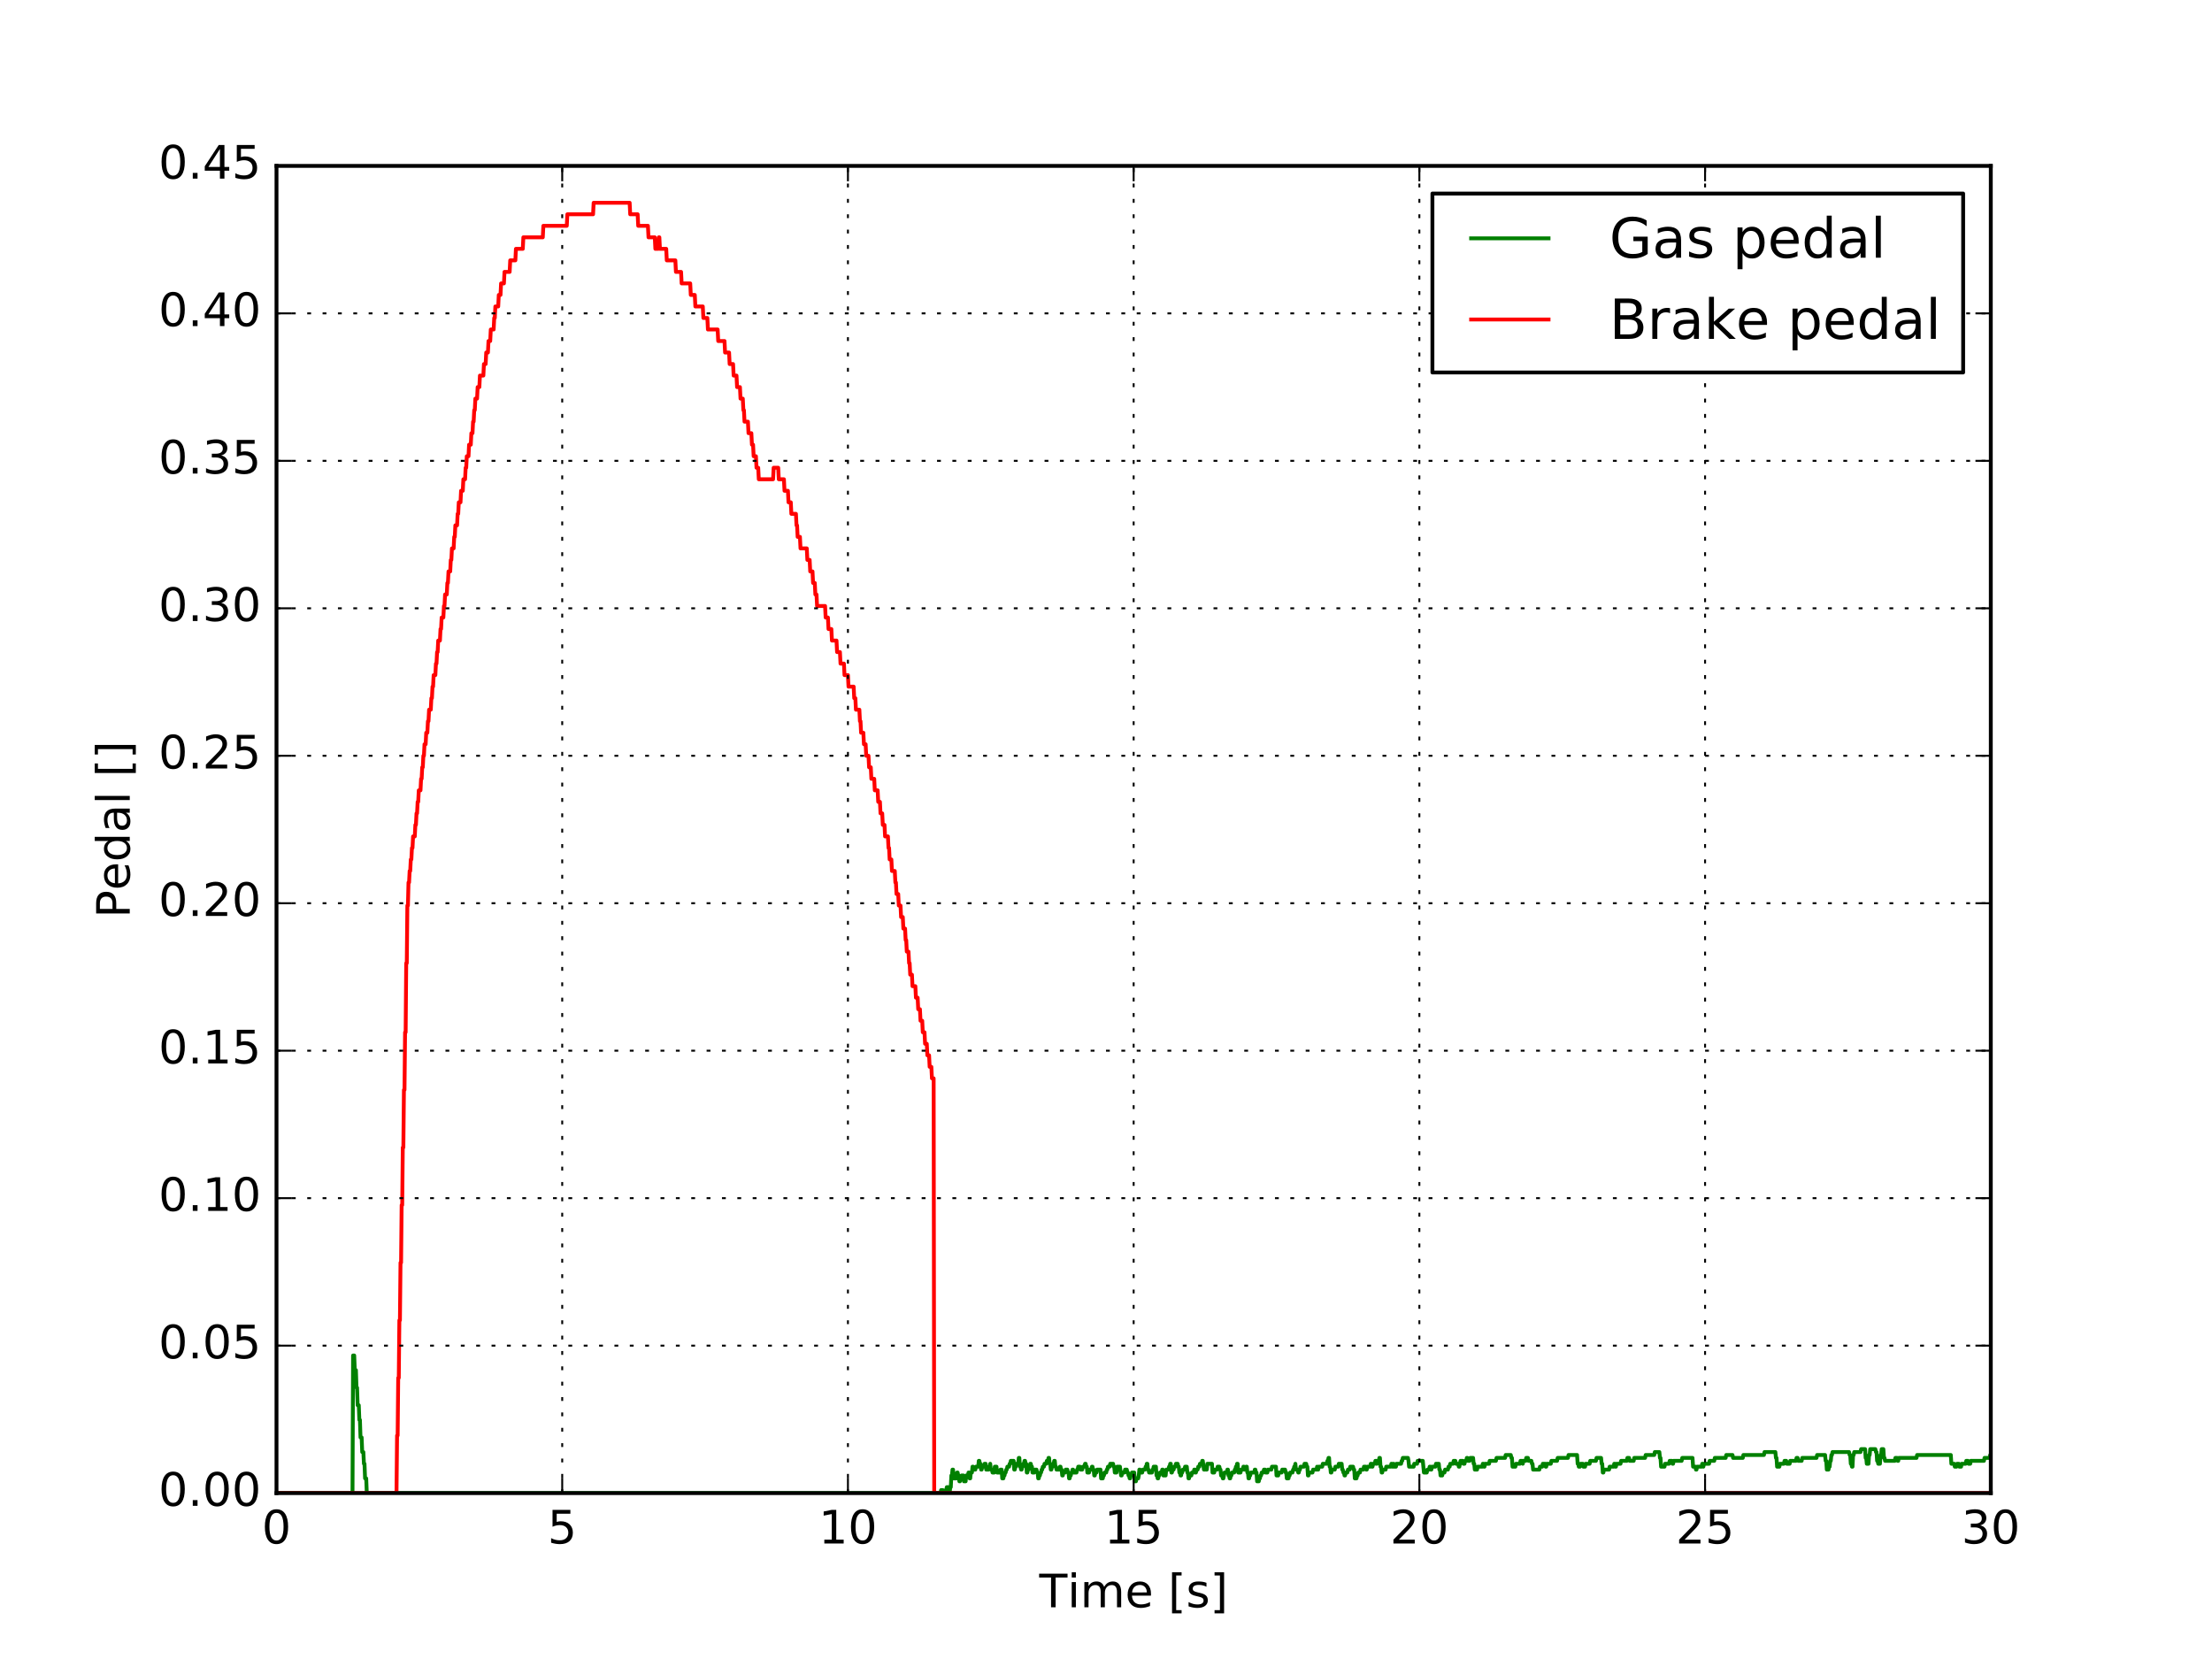 <?xml version="1.0" encoding="utf-8" standalone="no"?>
<!DOCTYPE svg PUBLIC "-//W3C//DTD SVG 1.1//EN"
  "http://www.w3.org/Graphics/SVG/1.1/DTD/svg11.dtd">
<!-- Created with matplotlib (http://matplotlib.org/) -->
<svg height="432pt" version="1.1" viewBox="0 0 576 432" width="576pt" xmlns="http://www.w3.org/2000/svg" xmlns:xlink="http://www.w3.org/1999/xlink">
 <defs>
  <style type="text/css">
*{stroke-linecap:butt;stroke-linejoin:round;stroke-miterlimit:100000;}
  </style>
 </defs>
 <g id="figure_1">
  <g id="patch_1">
   <path d="M 0 432 
L 576 432 
L 576 0 
L 0 0 
z
" style="fill:#ffffff;"/>
  </g>
  <g id="axes_1">
   <g id="patch_2">
    <path d="M 72 388.8 
L 518.4 388.8 
L 518.4 43.2 
L 72 43.2 
z
" style="fill:#ffffff;"/>
   </g>
   <g id="line2d_1">
    <path clip-path="url(#pe41f91f261)" d="M 72.149 388.8 
L 91.79 388.8 
L 91.939 352.968 
L 92.237 352.968 
L 92.386 356.778 
L 92.683 356.778 
L 92.832 361.349 
L 92.981 361.349 
L 93.13 365.921 
L 93.427 365.921 
L 93.576 369.731 
L 93.725 369.731 
L 93.874 374.303 
L 94.171 374.303 
L 94.32 378.112 
L 94.618 378.112 
L 94.766 381.16 
L 94.915 381.16 
L 95.064 384.97 
L 95.362 384.97 
L 95.51 388.8 
L 244.906 388.8 
L 245.054 388.018 
L 245.501 388.018 
L 245.65 388.8 
L 246.096 388.8 
L 246.245 388.018 
L 246.394 388.018 
L 246.542 387.256 
L 246.989 387.256 
L 247.138 388.8 
L 247.286 388.8 
L 247.435 387.256 
L 247.584 387.256 
L 247.733 384.208 
L 247.882 384.208 
L 248.03 382.684 
L 248.179 382.684 
L 248.328 384.97 
L 249.072 384.97 
L 249.221 383.446 
L 249.37 383.446 
L 249.518 384.208 
L 249.667 384.208 
L 249.816 385.732 
L 249.965 385.732 
L 250.114 384.97 
L 250.262 384.97 
L 250.411 384.208 
L 250.858 384.208 
L 251.006 385.732 
L 251.453 385.732 
L 251.602 384.208 
L 252.048 384.208 
L 252.197 383.446 
L 252.346 383.446 
L 252.494 384.97 
L 252.643 384.97 
L 252.792 383.446 
L 253.09 383.446 
L 253.238 381.922 
L 253.387 381.922 
L 253.536 382.684 
L 253.982 382.684 
L 254.131 381.922 
L 254.726 381.922 
L 254.875 380.398 
L 255.024 380.398 
L 255.173 381.16 
L 255.322 381.16 
L 255.47 382.684 
L 255.619 382.684 
L 255.768 381.922 
L 256.214 381.922 
L 256.363 381.16 
L 256.661 381.16 
L 256.81 382.684 
L 257.405 382.684 
L 257.554 381.922 
L 257.702 381.922 
L 257.851 381.16 
L 258 382.684 
L 258.298 382.684 
L 258.446 383.446 
L 258.893 383.446 
L 259.042 381.922 
L 259.488 381.922 
L 259.637 383.446 
L 260.381 383.446 
L 260.53 382.684 
L 260.827 382.684 
L 260.976 384.97 
L 261.274 384.97 
L 261.422 384.208 
L 261.571 384.208 
L 261.72 383.446 
L 261.869 383.446 
L 262.018 382.684 
L 262.166 382.684 
L 262.315 381.922 
L 262.762 381.922 
L 262.91 381.16 
L 263.059 381.16 
L 263.208 380.398 
L 263.952 380.398 
L 264.101 382.684 
L 264.25 382.684 
L 264.398 381.922 
L 264.547 381.922 
L 264.696 381.16 
L 265.142 381.16 
L 265.291 379.636 
L 265.44 379.636 
L 265.589 381.922 
L 265.738 381.922 
L 265.886 382.684 
L 266.035 382.684 
L 266.184 381.922 
L 266.333 381.922 
L 266.482 381.16 
L 266.63 381.16 
L 266.779 380.398 
L 266.928 380.398 
L 267.077 381.16 
L 267.226 381.16 
L 267.374 383.446 
L 267.523 383.446 
L 267.672 382.684 
L 267.821 382.684 
L 267.97 381.922 
L 268.118 381.922 
L 268.267 381.16 
L 268.416 381.16 
L 268.565 381.922 
L 268.714 381.922 
L 268.862 383.446 
L 269.309 383.446 
L 269.458 382.684 
L 269.904 382.684 
L 270.053 383.446 
L 270.202 383.446 
L 270.35 384.97 
L 270.499 384.97 
L 270.648 384.208 
L 270.797 384.208 
L 270.946 383.446 
L 271.094 383.446 
L 271.243 382.684 
L 271.392 382.684 
L 271.541 381.922 
L 271.838 381.922 
L 271.987 381.16 
L 272.434 381.16 
L 272.582 380.398 
L 272.88 380.398 
L 273.029 379.636 
L 273.178 379.636 
L 273.326 381.16 
L 273.475 381.16 
L 273.624 382.684 
L 273.773 382.684 
L 273.922 381.922 
L 274.07 381.922 
L 274.219 381.16 
L 274.368 381.16 
L 274.517 380.398 
L 274.666 380.398 
L 274.814 381.922 
L 274.963 381.922 
L 275.112 382.684 
L 275.856 382.684 
L 276.005 381.922 
L 276.154 381.922 
L 276.302 382.684 
L 276.451 382.684 
L 276.6 384.208 
L 276.749 384.208 
L 276.898 383.446 
L 277.344 383.446 
L 277.493 382.684 
L 277.939 382.684 
L 278.088 383.446 
L 278.237 383.446 
L 278.386 384.97 
L 278.534 384.97 
L 278.683 384.208 
L 278.832 384.208 
L 278.981 383.446 
L 279.13 383.446 
L 279.278 382.684 
L 279.427 382.684 
L 279.576 383.446 
L 280.32 383.446 
L 280.469 382.684 
L 280.618 382.684 
L 280.766 381.922 
L 281.213 381.922 
L 281.362 382.684 
L 281.808 382.684 
L 281.957 381.922 
L 282.403 381.922 
L 282.552 381.16 
L 282.701 381.16 
L 282.85 381.922 
L 282.998 381.922 
L 283.147 383.446 
L 283.594 383.446 
L 283.742 382.684 
L 284.189 382.684 
L 284.338 381.922 
L 284.486 381.922 
L 284.635 382.684 
L 284.784 382.684 
L 284.933 384.208 
L 285.082 384.208 
L 285.23 383.446 
L 285.528 383.446 
L 285.677 382.684 
L 286.57 382.684 
L 286.718 384.97 
L 287.165 384.97 
L 287.314 384.208 
L 287.462 384.208 
L 287.611 383.446 
L 288.058 383.446 
L 288.206 382.684 
L 288.355 382.684 
L 288.504 381.922 
L 288.95 381.922 
L 289.099 381.16 
L 289.843 381.16 
L 289.992 381.922 
L 290.141 381.922 
L 290.29 383.446 
L 290.736 383.446 
L 290.885 381.922 
L 291.629 381.922 
L 291.926 384.208 
L 292.075 384.208 
L 292.224 383.446 
L 292.819 383.446 
L 292.968 382.684 
L 293.414 382.684 
L 293.563 383.446 
L 293.712 383.446 
L 293.861 384.208 
L 294.01 384.208 
L 294.158 384.97 
L 294.307 384.97 
L 294.456 384.208 
L 294.605 384.208 
L 294.754 383.446 
L 295.349 383.446 
L 295.498 385.732 
L 295.795 385.732 
L 295.944 384.97 
L 296.39 384.97 
L 296.539 384.208 
L 296.688 382.684 
L 296.837 382.684 
L 296.986 383.446 
L 297.432 383.446 
L 297.581 382.684 
L 298.176 382.684 
L 298.325 381.922 
L 298.474 381.922 
L 298.622 381.16 
L 298.771 381.16 
L 298.92 382.684 
L 299.069 382.684 
L 299.218 383.446 
L 299.962 383.446 
L 300.11 382.684 
L 300.259 382.684 
L 300.408 381.922 
L 301.003 381.922 
L 301.152 384.208 
L 301.301 384.208 
L 301.45 384.97 
L 301.598 384.97 
L 301.747 384.208 
L 301.896 384.208 
L 302.045 383.446 
L 302.491 383.446 
L 302.64 382.684 
L 302.789 382.684 
L 302.938 384.208 
L 303.533 384.208 
L 303.682 382.684 
L 304.277 382.684 
L 304.426 381.922 
L 304.574 381.922 
L 304.723 381.16 
L 304.872 381.16 
L 305.021 383.446 
L 305.17 383.446 
L 305.318 382.684 
L 305.616 382.684 
L 305.765 381.922 
L 306.062 381.922 
L 306.211 381.16 
L 306.658 381.16 
L 306.806 381.922 
L 306.955 381.922 
L 307.104 383.446 
L 307.253 383.446 
L 307.402 384.208 
L 307.55 384.208 
L 307.699 383.446 
L 307.848 383.446 
L 307.997 382.684 
L 308.443 382.684 
L 308.592 381.922 
L 309.038 381.922 
L 309.187 383.446 
L 309.336 383.446 
L 309.485 384.97 
L 309.634 384.97 
L 309.782 384.208 
L 310.229 384.208 
L 310.378 383.446 
L 310.824 383.446 
L 310.973 382.684 
L 311.122 382.684 
L 311.27 383.446 
L 311.419 383.446 
L 311.568 382.684 
L 311.866 382.684 
L 312.014 381.922 
L 312.312 381.922 
L 312.461 381.16 
L 312.907 381.16 
L 313.056 380.398 
L 313.205 380.398 
L 313.502 382.684 
L 313.8 382.684 
L 313.949 381.922 
L 314.098 382.684 
L 314.246 382.684 
L 314.395 381.16 
L 315.586 381.16 
L 315.734 383.446 
L 316.181 383.446 
L 316.33 382.684 
L 316.925 382.684 
L 317.074 381.922 
L 317.52 381.922 
L 317.669 382.684 
L 317.818 382.684 
L 317.966 384.208 
L 318.264 384.208 
L 318.413 384.97 
L 318.562 384.97 
L 318.859 383.446 
L 319.454 383.446 
L 319.603 382.684 
L 319.752 382.684 
L 319.901 384.208 
L 320.05 384.208 
L 320.198 384.97 
L 320.347 384.97 
L 320.496 384.208 
L 320.645 384.208 
L 320.794 383.446 
L 321.389 383.446 
L 321.538 382.684 
L 321.686 382.684 
L 321.835 381.922 
L 321.984 381.922 
L 322.133 381.16 
L 322.282 381.16 
L 322.43 383.446 
L 323.026 383.446 
L 323.174 382.684 
L 323.621 382.684 
L 323.77 381.922 
L 323.918 381.922 
L 324.067 382.684 
L 324.365 382.684 
L 324.514 381.922 
L 324.662 381.922 
L 324.811 383.446 
L 324.96 383.446 
L 325.109 384.97 
L 325.258 384.97 
L 325.406 384.208 
L 325.555 384.208 
L 325.704 383.446 
L 326.597 383.446 
L 326.746 382.684 
L 326.894 382.684 
L 327.043 383.446 
L 327.192 383.446 
L 327.341 385.732 
L 327.787 385.732 
L 327.936 384.97 
L 328.085 384.97 
L 328.234 384.208 
L 328.382 384.208 
L 328.531 383.446 
L 328.978 383.446 
L 329.126 382.684 
L 329.424 382.684 
L 329.573 383.446 
L 330.019 383.446 
L 330.168 382.684 
L 331.061 382.684 
L 331.21 381.922 
L 332.251 381.922 
L 332.4 384.208 
L 332.846 384.208 
L 332.995 383.446 
L 333.739 383.446 
L 333.888 382.684 
L 334.632 382.684 
L 334.781 383.446 
L 334.93 383.446 
L 335.078 384.97 
L 335.525 384.97 
L 335.674 384.208 
L 335.822 384.208 
L 335.971 383.446 
L 336.566 383.446 
L 336.715 382.684 
L 336.864 382.684 
L 337.013 381.922 
L 337.162 381.922 
L 337.31 381.16 
L 337.459 382.684 
L 337.906 382.684 
L 338.054 383.446 
L 338.203 383.446 
L 338.352 382.684 
L 338.501 382.684 
L 338.65 381.922 
L 339.542 381.922 
L 339.691 381.16 
L 340.138 381.16 
L 340.286 381.922 
L 340.435 381.922 
L 340.584 384.208 
L 340.733 384.208 
L 340.882 383.446 
L 341.774 383.446 
L 341.923 382.684 
L 342.816 382.684 
L 342.965 381.922 
L 343.114 382.684 
L 343.262 382.684 
L 343.411 381.922 
L 344.304 381.922 
L 344.453 381.16 
L 345.494 381.16 
L 345.643 380.398 
L 345.792 380.398 
L 345.941 379.636 
L 346.09 379.636 
L 346.238 381.922 
L 346.387 381.922 
L 346.536 383.446 
L 346.685 383.446 
L 346.834 382.684 
L 347.578 382.684 
L 347.726 381.922 
L 348.47 381.922 
L 348.619 381.16 
L 349.363 381.16 
L 349.512 382.684 
L 349.661 382.684 
L 349.81 383.446 
L 349.958 383.446 
L 350.107 384.208 
L 350.256 384.208 
L 350.405 383.446 
L 350.851 383.446 
L 351 382.684 
L 351.446 382.684 
L 351.595 381.922 
L 352.339 381.922 
L 352.488 382.684 
L 352.637 382.684 
L 352.786 384.97 
L 353.232 384.97 
L 353.381 384.208 
L 353.53 384.208 
L 353.678 383.446 
L 354.125 383.446 
L 354.274 382.684 
L 355.018 382.684 
L 355.166 381.922 
L 355.613 381.922 
L 355.762 382.684 
L 355.91 382.684 
L 356.059 381.922 
L 356.803 381.922 
L 356.952 381.16 
L 357.101 381.16 
L 357.25 381.922 
L 357.398 381.922 
L 357.547 381.16 
L 357.994 381.16 
L 358.142 380.398 
L 358.291 380.398 
L 358.44 381.16 
L 358.589 381.16 
L 358.738 380.398 
L 359.035 380.398 
L 359.184 379.636 
L 359.333 379.636 
L 359.482 381.922 
L 359.63 381.922 
L 359.779 383.446 
L 359.928 383.446 
L 360.077 382.684 
L 360.821 382.684 
L 360.97 381.922 
L 362.16 381.922 
L 362.309 381.16 
L 362.458 381.16 
L 362.606 381.922 
L 362.755 381.922 
L 362.904 381.16 
L 363.053 381.922 
L 363.499 381.922 
L 363.648 381.16 
L 364.838 381.16 
L 364.987 380.398 
L 365.136 380.398 
L 365.285 379.636 
L 366.624 379.636 
L 366.773 380.398 
L 366.922 381.922 
L 368.112 381.922 
L 368.261 381.16 
L 369.005 381.16 
L 369.154 380.398 
L 370.493 380.398 
L 370.79 383.446 
L 371.534 383.446 
L 371.683 382.684 
L 372.13 382.684 
L 372.278 381.922 
L 372.427 381.922 
L 372.576 382.684 
L 372.725 382.684 
L 372.874 381.922 
L 373.766 381.922 
L 373.915 381.16 
L 374.659 381.16 
L 374.808 382.684 
L 374.957 382.684 
L 375.106 384.208 
L 375.552 384.208 
L 375.701 383.446 
L 376.147 383.446 
L 376.296 382.684 
L 377.04 382.684 
L 377.189 381.922 
L 377.486 381.922 
L 377.635 381.16 
L 378.379 381.16 
L 378.528 380.398 
L 378.974 380.398 
L 379.123 381.16 
L 379.718 381.16 
L 379.867 381.922 
L 380.016 381.922 
L 380.314 380.398 
L 380.909 380.398 
L 381.058 381.16 
L 381.355 381.16 
L 381.504 380.398 
L 381.802 380.398 
L 381.95 379.636 
L 382.099 379.636 
L 382.248 380.398 
L 382.694 380.398 
L 382.843 379.636 
L 383.587 379.636 
L 383.736 381.16 
L 383.885 381.16 
L 384.034 382.684 
L 384.629 382.684 
L 384.778 381.922 
L 385.968 381.922 
L 386.117 381.16 
L 386.266 381.16 
L 386.414 381.922 
L 386.563 381.922 
L 386.712 381.16 
L 387.754 381.16 
L 387.902 380.398 
L 389.539 380.398 
L 389.688 379.636 
L 391.92 379.636 
L 392.069 378.874 
L 393.408 378.874 
L 393.557 379.636 
L 393.706 379.636 
L 393.854 381.922 
L 394.598 381.922 
L 394.747 381.16 
L 395.789 381.16 
L 395.938 380.398 
L 396.384 380.398 
L 396.533 381.16 
L 396.682 380.398 
L 397.277 380.398 
L 397.426 379.636 
L 397.872 379.636 
L 398.021 380.398 
L 398.765 380.398 
L 398.914 381.16 
L 399.062 381.16 
L 399.211 382.684 
L 400.848 382.684 
L 400.997 381.922 
L 401.592 381.922 
L 401.741 381.16 
L 402.336 381.16 
L 402.485 381.922 
L 402.634 381.922 
L 402.782 381.16 
L 403.824 381.16 
L 403.973 380.398 
L 405.461 380.398 
L 405.61 379.636 
L 408.288 379.636 
L 408.437 378.874 
L 410.669 378.874 
L 410.818 381.16 
L 410.966 381.16 
L 411.115 381.922 
L 411.413 381.922 
L 411.562 381.16 
L 412.157 381.16 
L 412.306 381.922 
L 412.752 381.922 
L 412.901 381.16 
L 413.942 381.16 
L 414.091 380.398 
L 415.579 380.398 
L 415.728 379.636 
L 416.918 379.636 
L 417.067 381.16 
L 417.216 381.16 
L 417.365 383.446 
L 417.514 383.446 
L 417.662 382.684 
L 419.002 382.684 
L 419.15 381.922 
L 420.192 381.922 
L 420.341 381.16 
L 420.49 381.16 
L 420.638 381.922 
L 420.787 381.922 
L 420.936 381.16 
L 421.978 381.16 
L 422.126 380.398 
L 423.614 380.398 
L 423.763 379.636 
L 424.21 379.636 
L 424.358 380.398 
L 425.4 380.398 
L 425.549 379.636 
L 428.376 379.636 
L 428.525 378.874 
L 430.757 378.874 
L 430.906 378.112 
L 432.096 378.112 
L 432.245 379.636 
L 432.394 379.636 
L 432.542 381.922 
L 433.435 381.922 
L 433.584 381.16 
L 434.626 381.16 
L 434.774 380.398 
L 435.37 380.398 
L 435.518 381.16 
L 435.667 381.16 
L 435.816 380.398 
L 437.899 380.398 
L 438.048 379.636 
L 440.726 379.636 
L 440.875 381.922 
L 441.47 381.922 
L 441.619 382.684 
L 441.768 382.684 
L 441.917 381.922 
L 443.107 381.922 
L 443.256 381.16 
L 443.405 381.16 
L 443.554 381.922 
L 443.702 381.16 
L 445.042 381.16 
L 445.19 380.398 
L 446.381 380.398 
L 446.53 379.636 
L 449.357 379.636 
L 449.506 378.874 
L 451.142 378.874 
L 451.291 379.636 
L 453.821 379.636 
L 453.97 378.874 
L 459.326 378.874 
L 459.475 378.112 
L 462.302 378.112 
L 462.451 379.636 
L 462.6 379.636 
L 462.749 381.922 
L 463.344 381.922 
L 463.493 381.16 
L 464.534 381.16 
L 464.683 380.398 
L 465.13 380.398 
L 465.278 381.16 
L 466.022 381.16 
L 466.171 380.398 
L 467.659 380.398 
L 467.808 379.636 
L 468.106 379.636 
L 468.254 380.398 
L 469.147 380.398 
L 469.296 379.636 
L 473.016 379.636 
L 473.165 378.874 
L 475.248 378.874 
L 475.397 380.398 
L 475.546 380.398 
L 475.694 382.684 
L 476.141 382.684 
L 476.29 381.922 
L 476.438 381.922 
L 476.587 380.398 
L 476.736 380.398 
L 476.885 378.874 
L 477.034 378.874 
L 477.182 378.112 
L 481.498 378.112 
L 481.646 378.874 
L 481.795 378.874 
L 481.944 381.16 
L 482.093 381.16 
L 482.242 381.922 
L 482.39 381.922 
L 482.539 378.874 
L 482.688 378.874 
L 482.837 378.112 
L 484.474 378.112 
L 484.622 377.35 
L 485.664 377.35 
L 485.813 379.636 
L 485.962 379.636 
L 486.11 381.16 
L 486.557 381.16 
L 486.706 378.874 
L 486.854 378.874 
L 487.003 377.35 
L 488.342 377.35 
L 488.491 378.112 
L 488.64 378.112 
L 488.789 380.398 
L 488.938 380.398 
L 489.086 381.16 
L 489.533 381.16 
L 489.682 378.874 
L 489.83 378.874 
L 489.979 377.35 
L 490.426 377.35 
L 490.574 379.636 
L 490.723 379.636 
L 490.872 380.398 
L 493.402 380.398 
L 493.55 379.636 
L 493.997 379.636 
L 494.146 380.398 
L 494.294 380.398 
L 494.443 379.636 
L 499.056 379.636 
L 499.205 378.874 
L 507.984 378.874 
L 508.133 381.16 
L 508.877 381.16 
L 509.026 381.922 
L 509.472 381.922 
L 509.621 381.16 
L 510.067 381.16 
L 510.216 381.922 
L 510.662 381.922 
L 510.811 381.16 
L 511.853 381.16 
L 512.002 380.398 
L 512.448 380.398 
L 512.597 381.16 
L 513.043 381.16 
L 513.192 380.398 
L 516.614 380.398 
L 516.763 379.636 
L 518.102 379.636 
L 518.251 378.874 
L 518.4 378.874 
L 518.4 378.874 
" style="fill:none;stroke:#008000;stroke-linecap:square;"/>
   </g>
   <g id="line2d_2">
    <path clip-path="url(#pe41f91f261)" d="M 72.149 388.8 
L 103.248 388.8 
L 103.397 373.8 
L 103.546 373.8 
L 103.694 358.8 
L 103.843 358.8 
L 103.992 343.8 
L 104.141 343.8 
L 104.29 328.8 
L 104.438 328.8 
L 104.587 313.8 
L 104.736 313.8 
L 104.885 298.8 
L 105.034 298.8 
L 105.182 283.8 
L 105.331 283.8 
L 105.48 268.8 
L 105.629 268.8 
L 105.778 250.8 
L 105.926 250.8 
L 106.075 235.8 
L 106.224 235.8 
L 106.373 229.8 
L 106.522 229.8 
L 106.67 226.8 
L 106.819 226.8 
L 106.968 223.8 
L 107.117 223.8 
L 107.266 220.8 
L 107.414 220.8 
L 107.563 217.8 
L 108.01 217.8 
L 108.158 214.8 
L 108.307 214.8 
L 108.456 211.8 
L 108.605 211.8 
L 108.754 208.8 
L 108.902 208.8 
L 109.051 205.8 
L 109.498 205.8 
L 109.646 202.8 
L 109.795 202.8 
L 109.944 199.8 
L 110.093 199.8 
L 110.242 196.8 
L 110.39 196.8 
L 110.539 193.8 
L 110.837 193.8 
L 110.986 190.8 
L 111.283 190.8 
L 111.432 187.8 
L 111.581 187.8 
L 111.73 184.8 
L 112.176 184.8 
L 112.325 181.8 
L 112.474 181.8 
L 112.622 178.8 
L 112.771 178.8 
L 112.92 175.8 
L 113.366 175.8 
L 113.515 172.8 
L 113.664 172.8 
L 113.813 169.8 
L 113.962 169.8 
L 114.11 166.8 
L 114.557 166.8 
L 114.706 163.8 
L 114.854 163.8 
L 115.003 160.8 
L 115.45 160.8 
L 115.598 157.8 
L 115.747 157.8 
L 115.896 154.8 
L 116.342 154.8 
L 116.491 151.8 
L 116.64 151.8 
L 116.789 148.8 
L 117.235 148.8 
L 117.384 145.8 
L 117.533 145.8 
L 117.682 142.8 
L 118.128 142.8 
L 118.277 139.8 
L 118.426 139.8 
L 118.574 136.8 
L 119.021 136.8 
L 119.17 133.8 
L 119.318 133.8 
L 119.467 130.8 
L 119.914 130.8 
L 120.062 127.8 
L 120.509 127.8 
L 120.658 124.8 
L 121.104 124.8 
L 121.253 121.8 
L 121.402 121.8 
L 121.55 118.8 
L 121.997 118.8 
L 122.146 115.8 
L 122.592 115.8 
L 122.741 112.8 
L 123.038 112.8 
L 123.187 109.8 
L 123.336 109.8 
L 123.485 106.8 
L 123.634 106.8 
L 123.782 103.8 
L 124.229 103.8 
L 124.378 100.8 
L 124.824 100.8 
L 124.973 97.8 
L 125.866 97.8 
L 126.014 94.8 
L 126.461 94.8 
L 126.61 91.8 
L 127.056 91.8 
L 127.205 88.8 
L 127.651 88.8 
L 127.8 85.8 
L 128.544 85.8 
L 128.693 82.8 
L 128.842 82.8 
L 128.99 79.8 
L 129.734 79.8 
L 129.883 76.8 
L 130.33 76.8 
L 130.478 73.8 
L 131.222 73.8 
L 131.371 70.8 
L 132.71 70.8 
L 132.859 67.8 
L 134.198 67.8 
L 134.347 64.8 
L 136.133 64.8 
L 136.282 61.8 
L 141.341 61.8 
L 141.49 58.8 
L 147.59 58.8 
L 147.739 55.8 
L 154.435 55.8 
L 154.584 52.8 
L 163.958 52.8 
L 164.107 55.8 
L 166.042 55.8 
L 166.19 58.8 
L 168.72 58.8 
L 168.869 61.8 
L 170.506 61.8 
L 170.654 64.8 
L 171.398 64.8 
L 171.547 61.8 
L 171.696 61.8 
L 171.845 64.8 
L 173.482 64.8 
L 173.63 67.8 
L 175.862 67.8 
L 176.011 70.8 
L 177.35 70.8 
L 177.499 73.8 
L 179.731 73.8 
L 179.88 76.8 
L 180.922 76.8 
L 181.07 79.8 
L 183.005 79.8 
L 183.154 82.8 
L 184.195 82.8 
L 184.344 85.8 
L 186.874 85.8 
L 187.022 88.8 
L 188.659 88.8 
L 188.808 91.8 
L 189.85 91.8 
L 189.998 94.8 
L 190.891 94.8 
L 191.04 97.8 
L 191.784 97.8 
L 191.933 100.8 
L 192.677 100.8 
L 192.826 103.8 
L 193.421 103.8 
L 193.57 106.8 
L 193.718 106.8 
L 193.867 109.8 
L 194.76 109.8 
L 194.909 112.8 
L 195.653 112.8 
L 195.802 115.8 
L 196.099 115.8 
L 196.248 118.8 
L 196.843 118.8 
L 196.992 121.8 
L 197.438 121.8 
L 197.587 124.8 
L 201.307 124.8 
L 201.456 121.8 
L 202.646 121.8 
L 202.795 124.8 
L 204.134 124.8 
L 204.283 127.8 
L 205.176 127.8 
L 205.325 130.8 
L 205.92 130.8 
L 206.069 133.8 
L 207.259 133.8 
L 207.408 136.8 
L 207.557 136.8 
L 207.706 139.8 
L 208.301 139.8 
L 208.45 142.8 
L 210.086 142.8 
L 210.235 145.8 
L 210.83 145.8 
L 210.979 148.8 
L 211.574 148.8 
L 211.723 151.8 
L 212.17 151.8 
L 212.318 154.8 
L 212.616 154.8 
L 212.765 157.8 
L 214.848 157.8 
L 214.997 160.8 
L 215.592 160.8 
L 215.741 163.8 
L 216.485 163.8 
L 216.634 166.8 
L 217.824 166.8 
L 217.973 169.8 
L 218.717 169.8 
L 218.866 172.8 
L 219.758 172.8 
L 219.907 175.8 
L 220.8 175.8 
L 220.949 178.8 
L 222.288 178.8 
L 222.437 181.8 
L 222.734 181.8 
L 222.883 184.8 
L 223.776 184.8 
L 223.925 187.8 
L 224.074 187.8 
L 224.222 190.8 
L 224.818 190.8 
L 224.966 193.8 
L 225.413 193.8 
L 225.562 196.8 
L 226.157 196.8 
L 226.306 199.8 
L 226.752 199.8 
L 226.901 202.8 
L 227.645 202.8 
L 227.794 205.8 
L 228.538 205.8 
L 228.686 208.8 
L 229.133 208.8 
L 229.282 211.8 
L 229.728 211.8 
L 229.877 214.8 
L 230.323 214.8 
L 230.472 217.8 
L 231.216 217.8 
L 231.365 220.8 
L 231.514 220.8 
L 231.662 223.8 
L 232.109 223.8 
L 232.258 226.8 
L 233.002 226.8 
L 233.15 229.8 
L 233.299 229.8 
L 233.448 232.8 
L 233.894 232.8 
L 234.043 235.8 
L 234.49 235.8 
L 234.638 238.8 
L 235.085 238.8 
L 235.234 241.8 
L 235.68 241.8 
L 235.829 244.8 
L 235.978 244.8 
L 236.126 247.8 
L 236.573 247.8 
L 236.722 250.8 
L 236.87 250.8 
L 237.019 253.8 
L 237.466 253.8 
L 237.614 256.8 
L 238.358 256.8 
L 238.507 259.8 
L 238.954 259.8 
L 239.102 262.8 
L 239.549 262.8 
L 239.698 265.8 
L 240.144 265.8 
L 240.293 268.8 
L 240.739 268.8 
L 240.888 271.8 
L 241.334 271.8 
L 241.483 274.8 
L 241.93 274.8 
L 242.078 277.8 
L 242.525 277.8 
L 242.674 280.8 
L 243.12 280.8 
L 243.269 388.8 
L 518.4 388.8 
L 518.4 388.8 
" style="fill:none;stroke:#ff0000;stroke-linecap:square;"/>
   </g>
   <g id="patch_3">
    <path d="M 72 43.2 
L 518.4 43.2 
" style="fill:none;stroke:#000000;stroke-linecap:square;stroke-linejoin:miter;"/>
   </g>
   <g id="patch_4">
    <path d="M 518.4 388.8 
L 518.4 43.2 
" style="fill:none;stroke:#000000;stroke-linecap:square;stroke-linejoin:miter;"/>
   </g>
   <g id="patch_5">
    <path d="M 72 388.8 
L 518.4 388.8 
" style="fill:none;stroke:#000000;stroke-linecap:square;stroke-linejoin:miter;"/>
   </g>
   <g id="patch_6">
    <path d="M 72 388.8 
L 72 43.2 
" style="fill:none;stroke:#000000;stroke-linecap:square;stroke-linejoin:miter;"/>
   </g>
   <g id="matplotlib.axis_1">
    <g id="xtick_1">
     <g id="line2d_3">
      <path clip-path="url(#pe41f91f261)" d="M 72 388.8 
L 72 43.2 
" style="fill:none;stroke:#000000;stroke-dasharray:1,3;stroke-dashoffset:0.0;stroke-width:0.5;"/>
     </g>
     <g id="line2d_4">
      <defs>
       <path d="M 0 0 
L 0 -4 
" id="mab030cf956" style="stroke:#000000;stroke-width:0.5;"/>
      </defs>
      <g>
       <use style="stroke:#000000;stroke-width:0.5;" x="72.0" xlink:href="#mab030cf956" y="388.8"/>
      </g>
     </g>
     <g id="line2d_5">
      <defs>
       <path d="M 0 0 
L 0 4 
" id="ma5b77934bf" style="stroke:#000000;stroke-width:0.5;"/>
      </defs>
      <g>
       <use style="stroke:#000000;stroke-width:0.5;" x="72.0" xlink:href="#ma5b77934bf" y="43.2"/>
      </g>
     </g>
     <g id="text_1">
      <!-- 0 -->
      <defs>
       <path d="M 31.781 66.406 
Q 24.172 66.406 20.328 58.906 
Q 16.5 51.422 16.5 36.375 
Q 16.5 21.391 20.328 13.891 
Q 24.172 6.391 31.781 6.391 
Q 39.453 6.391 43.281 13.891 
Q 47.125 21.391 47.125 36.375 
Q 47.125 51.422 43.281 58.906 
Q 39.453 66.406 31.781 66.406 
M 31.781 74.219 
Q 44.047 74.219 50.516 64.516 
Q 56.984 54.828 56.984 36.375 
Q 56.984 17.969 50.516 8.266 
Q 44.047 -1.422 31.781 -1.422 
Q 19.531 -1.422 13.062 8.266 
Q 6.594 17.969 6.594 36.375 
Q 6.594 54.828 13.062 64.516 
Q 19.531 74.219 31.781 74.219 
" id="BitstreamVeraSans-Roman-30"/>
      </defs>
      <g transform="translate(68.183 401.918)scale(0.12 -0.12)">
       <use xlink:href="#BitstreamVeraSans-Roman-30"/>
      </g>
     </g>
    </g>
    <g id="xtick_2">
     <g id="line2d_6">
      <path clip-path="url(#pe41f91f261)" d="M 146.4 388.8 
L 146.4 43.2 
" style="fill:none;stroke:#000000;stroke-dasharray:1,3;stroke-dashoffset:0.0;stroke-width:0.5;"/>
     </g>
     <g id="line2d_7">
      <g>
       <use style="stroke:#000000;stroke-width:0.5;" x="146.4" xlink:href="#mab030cf956" y="388.8"/>
      </g>
     </g>
     <g id="line2d_8">
      <g>
       <use style="stroke:#000000;stroke-width:0.5;" x="146.4" xlink:href="#ma5b77934bf" y="43.2"/>
      </g>
     </g>
     <g id="text_2">
      <!-- 5 -->
      <defs>
       <path d="M 10.797 72.906 
L 49.516 72.906 
L 49.516 64.594 
L 19.828 64.594 
L 19.828 46.734 
Q 21.969 47.469 24.109 47.828 
Q 26.266 48.188 28.422 48.188 
Q 40.625 48.188 47.75 41.5 
Q 54.891 34.812 54.891 23.391 
Q 54.891 11.625 47.562 5.094 
Q 40.234 -1.422 26.906 -1.422 
Q 22.312 -1.422 17.547 -0.641 
Q 12.797 0.141 7.719 1.703 
L 7.719 11.625 
Q 12.109 9.234 16.797 8.062 
Q 21.484 6.891 26.703 6.891 
Q 35.156 6.891 40.078 11.328 
Q 45.016 15.766 45.016 23.391 
Q 45.016 31 40.078 35.438 
Q 35.156 39.891 26.703 39.891 
Q 22.75 39.891 18.812 39.016 
Q 14.891 38.141 10.797 36.281 
z
" id="BitstreamVeraSans-Roman-35"/>
      </defs>
      <g transform="translate(142.583 401.918)scale(0.12 -0.12)">
       <use xlink:href="#BitstreamVeraSans-Roman-35"/>
      </g>
     </g>
    </g>
    <g id="xtick_3">
     <g id="line2d_9">
      <path clip-path="url(#pe41f91f261)" d="M 220.8 388.8 
L 220.8 43.2 
" style="fill:none;stroke:#000000;stroke-dasharray:1,3;stroke-dashoffset:0.0;stroke-width:0.5;"/>
     </g>
     <g id="line2d_10">
      <g>
       <use style="stroke:#000000;stroke-width:0.5;" x="220.8" xlink:href="#mab030cf956" y="388.8"/>
      </g>
     </g>
     <g id="line2d_11">
      <g>
       <use style="stroke:#000000;stroke-width:0.5;" x="220.8" xlink:href="#ma5b77934bf" y="43.2"/>
      </g>
     </g>
     <g id="text_3">
      <!-- 10 -->
      <defs>
       <path d="M 12.406 8.297 
L 28.516 8.297 
L 28.516 63.922 
L 10.984 60.406 
L 10.984 69.391 
L 28.422 72.906 
L 38.281 72.906 
L 38.281 8.297 
L 54.391 8.297 
L 54.391 0 
L 12.406 0 
z
" id="BitstreamVeraSans-Roman-31"/>
      </defs>
      <g transform="translate(213.165 401.918)scale(0.12 -0.12)">
       <use xlink:href="#BitstreamVeraSans-Roman-31"/>
       <use x="63.623" xlink:href="#BitstreamVeraSans-Roman-30"/>
      </g>
     </g>
    </g>
    <g id="xtick_4">
     <g id="line2d_12">
      <path clip-path="url(#pe41f91f261)" d="M 295.2 388.8 
L 295.2 43.2 
" style="fill:none;stroke:#000000;stroke-dasharray:1,3;stroke-dashoffset:0.0;stroke-width:0.5;"/>
     </g>
     <g id="line2d_13">
      <g>
       <use style="stroke:#000000;stroke-width:0.5;" x="295.2" xlink:href="#mab030cf956" y="388.8"/>
      </g>
     </g>
     <g id="line2d_14">
      <g>
       <use style="stroke:#000000;stroke-width:0.5;" x="295.2" xlink:href="#ma5b77934bf" y="43.2"/>
      </g>
     </g>
     <g id="text_4">
      <!-- 15 -->
      <g transform="translate(287.565 401.918)scale(0.12 -0.12)">
       <use xlink:href="#BitstreamVeraSans-Roman-31"/>
       <use x="63.623" xlink:href="#BitstreamVeraSans-Roman-35"/>
      </g>
     </g>
    </g>
    <g id="xtick_5">
     <g id="line2d_15">
      <path clip-path="url(#pe41f91f261)" d="M 369.6 388.8 
L 369.6 43.2 
" style="fill:none;stroke:#000000;stroke-dasharray:1,3;stroke-dashoffset:0.0;stroke-width:0.5;"/>
     </g>
     <g id="line2d_16">
      <g>
       <use style="stroke:#000000;stroke-width:0.5;" x="369.6" xlink:href="#mab030cf956" y="388.8"/>
      </g>
     </g>
     <g id="line2d_17">
      <g>
       <use style="stroke:#000000;stroke-width:0.5;" x="369.6" xlink:href="#ma5b77934bf" y="43.2"/>
      </g>
     </g>
     <g id="text_5">
      <!-- 20 -->
      <defs>
       <path d="M 19.188 8.297 
L 53.609 8.297 
L 53.609 0 
L 7.328 0 
L 7.328 8.297 
Q 12.938 14.109 22.625 23.891 
Q 32.328 33.688 34.812 36.531 
Q 39.547 41.844 41.422 45.531 
Q 43.312 49.219 43.312 52.781 
Q 43.312 58.594 39.234 62.25 
Q 35.156 65.922 28.609 65.922 
Q 23.969 65.922 18.812 64.312 
Q 13.672 62.703 7.812 59.422 
L 7.812 69.391 
Q 13.766 71.781 18.938 73 
Q 24.125 74.219 28.422 74.219 
Q 39.75 74.219 46.484 68.547 
Q 53.219 62.891 53.219 53.422 
Q 53.219 48.922 51.531 44.891 
Q 49.859 40.875 45.406 35.406 
Q 44.188 33.984 37.641 27.219 
Q 31.109 20.453 19.188 8.297 
" id="BitstreamVeraSans-Roman-32"/>
      </defs>
      <g transform="translate(361.965 401.918)scale(0.12 -0.12)">
       <use xlink:href="#BitstreamVeraSans-Roman-32"/>
       <use x="63.623" xlink:href="#BitstreamVeraSans-Roman-30"/>
      </g>
     </g>
    </g>
    <g id="xtick_6">
     <g id="line2d_18">
      <path clip-path="url(#pe41f91f261)" d="M 444 388.8 
L 444 43.2 
" style="fill:none;stroke:#000000;stroke-dasharray:1,3;stroke-dashoffset:0.0;stroke-width:0.5;"/>
     </g>
     <g id="line2d_19">
      <g>
       <use style="stroke:#000000;stroke-width:0.5;" x="444.0" xlink:href="#mab030cf956" y="388.8"/>
      </g>
     </g>
     <g id="line2d_20">
      <g>
       <use style="stroke:#000000;stroke-width:0.5;" x="444.0" xlink:href="#ma5b77934bf" y="43.2"/>
      </g>
     </g>
     <g id="text_6">
      <!-- 25 -->
      <g transform="translate(436.365 401.918)scale(0.12 -0.12)">
       <use xlink:href="#BitstreamVeraSans-Roman-32"/>
       <use x="63.623" xlink:href="#BitstreamVeraSans-Roman-35"/>
      </g>
     </g>
    </g>
    <g id="xtick_7">
     <g id="line2d_21">
      <path clip-path="url(#pe41f91f261)" d="M 518.4 388.8 
L 518.4 43.2 
" style="fill:none;stroke:#000000;stroke-dasharray:1,3;stroke-dashoffset:0.0;stroke-width:0.5;"/>
     </g>
     <g id="line2d_22">
      <g>
       <use style="stroke:#000000;stroke-width:0.5;" x="518.4" xlink:href="#mab030cf956" y="388.8"/>
      </g>
     </g>
     <g id="line2d_23">
      <g>
       <use style="stroke:#000000;stroke-width:0.5;" x="518.4" xlink:href="#ma5b77934bf" y="43.2"/>
      </g>
     </g>
     <g id="text_7">
      <!-- 30 -->
      <defs>
       <path d="M 40.578 39.312 
Q 47.656 37.797 51.625 33 
Q 55.609 28.219 55.609 21.188 
Q 55.609 10.406 48.188 4.484 
Q 40.766 -1.422 27.094 -1.422 
Q 22.516 -1.422 17.656 -0.516 
Q 12.797 0.391 7.625 2.203 
L 7.625 11.719 
Q 11.719 9.328 16.594 8.109 
Q 21.484 6.891 26.812 6.891 
Q 36.078 6.891 40.938 10.547 
Q 45.797 14.203 45.797 21.188 
Q 45.797 27.641 41.281 31.266 
Q 36.766 34.906 28.719 34.906 
L 20.219 34.906 
L 20.219 43.016 
L 29.109 43.016 
Q 36.375 43.016 40.234 45.922 
Q 44.094 48.828 44.094 54.297 
Q 44.094 59.906 40.109 62.906 
Q 36.141 65.922 28.719 65.922 
Q 24.656 65.922 20.016 65.031 
Q 15.375 64.156 9.812 62.312 
L 9.812 71.094 
Q 15.438 72.656 20.344 73.438 
Q 25.25 74.219 29.594 74.219 
Q 40.828 74.219 47.359 69.109 
Q 53.906 64.016 53.906 55.328 
Q 53.906 49.266 50.438 45.094 
Q 46.969 40.922 40.578 39.312 
" id="BitstreamVeraSans-Roman-33"/>
      </defs>
      <g transform="translate(510.765 401.918)scale(0.12 -0.12)">
       <use xlink:href="#BitstreamVeraSans-Roman-33"/>
       <use x="63.623" xlink:href="#BitstreamVeraSans-Roman-30"/>
      </g>
     </g>
    </g>
    <g id="text_8">
     <!-- Time [s] -->
     <defs>
      <path id="BitstreamVeraSans-Roman-20"/>
      <path d="M 8.594 75.984 
L 29.297 75.984 
L 29.297 69 
L 17.578 69 
L 17.578 -6.203 
L 29.297 -6.203 
L 29.297 -13.188 
L 8.594 -13.188 
z
" id="BitstreamVeraSans-Roman-5b"/>
      <path d="M 30.422 75.984 
L 30.422 -13.188 
L 9.719 -13.188 
L 9.719 -6.203 
L 21.391 -6.203 
L 21.391 69 
L 9.719 69 
L 9.719 75.984 
z
" id="BitstreamVeraSans-Roman-5d"/>
      <path d="M 52 44.188 
Q 55.375 50.25 60.062 53.125 
Q 64.75 56 71.094 56 
Q 79.641 56 84.281 50.016 
Q 88.922 44.047 88.922 33.016 
L 88.922 0 
L 79.891 0 
L 79.891 32.719 
Q 79.891 40.578 77.094 44.375 
Q 74.312 48.188 68.609 48.188 
Q 61.625 48.188 57.562 43.547 
Q 53.516 38.922 53.516 30.906 
L 53.516 0 
L 44.484 0 
L 44.484 32.719 
Q 44.484 40.625 41.703 44.406 
Q 38.922 48.188 33.109 48.188 
Q 26.219 48.188 22.156 43.531 
Q 18.109 38.875 18.109 30.906 
L 18.109 0 
L 9.078 0 
L 9.078 54.688 
L 18.109 54.688 
L 18.109 46.188 
Q 21.188 51.219 25.484 53.609 
Q 29.781 56 35.688 56 
Q 41.656 56 45.828 52.969 
Q 50 49.953 52 44.188 
" id="BitstreamVeraSans-Roman-6d"/>
      <path d="M 9.422 54.688 
L 18.406 54.688 
L 18.406 0 
L 9.422 0 
z
M 9.422 75.984 
L 18.406 75.984 
L 18.406 64.594 
L 9.422 64.594 
z
" id="BitstreamVeraSans-Roman-69"/>
      <path d="M 56.203 29.594 
L 56.203 25.203 
L 14.891 25.203 
Q 15.484 15.922 20.484 11.062 
Q 25.484 6.203 34.422 6.203 
Q 39.594 6.203 44.453 7.469 
Q 49.312 8.734 54.109 11.281 
L 54.109 2.781 
Q 49.266 0.734 44.188 -0.344 
Q 39.109 -1.422 33.891 -1.422 
Q 20.797 -1.422 13.156 6.188 
Q 5.516 13.812 5.516 26.812 
Q 5.516 40.234 12.766 48.109 
Q 20.016 56 32.328 56 
Q 43.359 56 49.781 48.891 
Q 56.203 41.797 56.203 29.594 
M 47.219 32.234 
Q 47.125 39.594 43.094 43.984 
Q 39.062 48.391 32.422 48.391 
Q 24.906 48.391 20.391 44.141 
Q 15.875 39.891 15.188 32.172 
z
" id="BitstreamVeraSans-Roman-65"/>
      <path d="M -0.297 72.906 
L 61.375 72.906 
L 61.375 64.594 
L 35.5 64.594 
L 35.5 0 
L 25.594 0 
L 25.594 64.594 
L -0.297 64.594 
z
" id="BitstreamVeraSans-Roman-54"/>
      <path d="M 44.281 53.078 
L 44.281 44.578 
Q 40.484 46.531 36.375 47.5 
Q 32.281 48.484 27.875 48.484 
Q 21.188 48.484 17.844 46.438 
Q 14.5 44.391 14.5 40.281 
Q 14.5 37.156 16.891 35.375 
Q 19.281 33.594 26.516 31.984 
L 29.594 31.297 
Q 39.156 29.25 43.188 25.516 
Q 47.219 21.781 47.219 15.094 
Q 47.219 7.469 41.188 3.016 
Q 35.156 -1.422 24.609 -1.422 
Q 20.219 -1.422 15.453 -0.562 
Q 10.688 0.297 5.422 2 
L 5.422 11.281 
Q 10.406 8.688 15.234 7.391 
Q 20.062 6.109 24.812 6.109 
Q 31.156 6.109 34.562 8.281 
Q 37.984 10.453 37.984 14.406 
Q 37.984 18.062 35.516 20.016 
Q 33.062 21.969 24.703 23.781 
L 21.578 24.516 
Q 13.234 26.266 9.516 29.906 
Q 5.812 33.547 5.812 39.891 
Q 5.812 47.609 11.281 51.797 
Q 16.75 56 26.812 56 
Q 31.781 56 36.172 55.266 
Q 40.578 54.547 44.281 53.078 
" id="BitstreamVeraSans-Roman-73"/>
     </defs>
     <g transform="translate(270.621 418.532)scale(0.12 -0.12)">
      <use xlink:href="#BitstreamVeraSans-Roman-54"/>
      <use x="61.037" xlink:href="#BitstreamVeraSans-Roman-69"/>
      <use x="88.82" xlink:href="#BitstreamVeraSans-Roman-6d"/>
      <use x="186.232" xlink:href="#BitstreamVeraSans-Roman-65"/>
      <use x="247.756" xlink:href="#BitstreamVeraSans-Roman-20"/>
      <use x="279.543" xlink:href="#BitstreamVeraSans-Roman-5b"/>
      <use x="318.557" xlink:href="#BitstreamVeraSans-Roman-73"/>
      <use x="370.656" xlink:href="#BitstreamVeraSans-Roman-5d"/>
     </g>
    </g>
   </g>
   <g id="matplotlib.axis_2">
    <g id="ytick_1">
     <g id="line2d_24">
      <path clip-path="url(#pe41f91f261)" d="M 72 388.8 
L 518.4 388.8 
" style="fill:none;stroke:#000000;stroke-dasharray:1,3;stroke-dashoffset:0.0;stroke-width:0.5;"/>
     </g>
     <g id="line2d_25">
      <defs>
       <path d="M 0 0 
L 4 0 
" id="mcb3df95477" style="stroke:#000000;stroke-width:0.5;"/>
      </defs>
      <g>
       <use style="stroke:#000000;stroke-width:0.5;" x="72.0" xlink:href="#mcb3df95477" y="388.8"/>
      </g>
     </g>
     <g id="line2d_26">
      <defs>
       <path d="M 0 0 
L -4 0 
" id="md76e38f5db" style="stroke:#000000;stroke-width:0.5;"/>
      </defs>
      <g>
       <use style="stroke:#000000;stroke-width:0.5;" x="518.4" xlink:href="#md76e38f5db" y="388.8"/>
      </g>
     </g>
     <g id="text_9">
      <!-- 0.00 -->
      <defs>
       <path d="M 10.688 12.406 
L 21 12.406 
L 21 0 
L 10.688 0 
z
" id="BitstreamVeraSans-Roman-2e"/>
      </defs>
      <g transform="translate(41.281 392.111)scale(0.12 -0.12)">
       <use xlink:href="#BitstreamVeraSans-Roman-30"/>
       <use x="63.623" xlink:href="#BitstreamVeraSans-Roman-2e"/>
       <use x="95.41" xlink:href="#BitstreamVeraSans-Roman-30"/>
       <use x="159.033" xlink:href="#BitstreamVeraSans-Roman-30"/>
      </g>
     </g>
    </g>
    <g id="ytick_2">
     <g id="line2d_27">
      <path clip-path="url(#pe41f91f261)" d="M 72 350.4 
L 518.4 350.4 
" style="fill:none;stroke:#000000;stroke-dasharray:1,3;stroke-dashoffset:0.0;stroke-width:0.5;"/>
     </g>
     <g id="line2d_28">
      <g>
       <use style="stroke:#000000;stroke-width:0.5;" x="72.0" xlink:href="#mcb3df95477" y="350.4"/>
      </g>
     </g>
     <g id="line2d_29">
      <g>
       <use style="stroke:#000000;stroke-width:0.5;" x="518.4" xlink:href="#md76e38f5db" y="350.4"/>
      </g>
     </g>
     <g id="text_10">
      <!-- 0.05 -->
      <g transform="translate(41.281 353.711)scale(0.12 -0.12)">
       <use xlink:href="#BitstreamVeraSans-Roman-30"/>
       <use x="63.623" xlink:href="#BitstreamVeraSans-Roman-2e"/>
       <use x="95.41" xlink:href="#BitstreamVeraSans-Roman-30"/>
       <use x="159.033" xlink:href="#BitstreamVeraSans-Roman-35"/>
      </g>
     </g>
    </g>
    <g id="ytick_3">
     <g id="line2d_30">
      <path clip-path="url(#pe41f91f261)" d="M 72 312 
L 518.4 312 
" style="fill:none;stroke:#000000;stroke-dasharray:1,3;stroke-dashoffset:0.0;stroke-width:0.5;"/>
     </g>
     <g id="line2d_31">
      <g>
       <use style="stroke:#000000;stroke-width:0.5;" x="72.0" xlink:href="#mcb3df95477" y="312.0"/>
      </g>
     </g>
     <g id="line2d_32">
      <g>
       <use style="stroke:#000000;stroke-width:0.5;" x="518.4" xlink:href="#md76e38f5db" y="312.0"/>
      </g>
     </g>
     <g id="text_11">
      <!-- 0.10 -->
      <g transform="translate(41.281 315.311)scale(0.12 -0.12)">
       <use xlink:href="#BitstreamVeraSans-Roman-30"/>
       <use x="63.623" xlink:href="#BitstreamVeraSans-Roman-2e"/>
       <use x="95.41" xlink:href="#BitstreamVeraSans-Roman-31"/>
       <use x="159.033" xlink:href="#BitstreamVeraSans-Roman-30"/>
      </g>
     </g>
    </g>
    <g id="ytick_4">
     <g id="line2d_33">
      <path clip-path="url(#pe41f91f261)" d="M 72 273.6 
L 518.4 273.6 
" style="fill:none;stroke:#000000;stroke-dasharray:1,3;stroke-dashoffset:0.0;stroke-width:0.5;"/>
     </g>
     <g id="line2d_34">
      <g>
       <use style="stroke:#000000;stroke-width:0.5;" x="72.0" xlink:href="#mcb3df95477" y="273.6"/>
      </g>
     </g>
     <g id="line2d_35">
      <g>
       <use style="stroke:#000000;stroke-width:0.5;" x="518.4" xlink:href="#md76e38f5db" y="273.6"/>
      </g>
     </g>
     <g id="text_12">
      <!-- 0.15 -->
      <g transform="translate(41.281 276.911)scale(0.12 -0.12)">
       <use xlink:href="#BitstreamVeraSans-Roman-30"/>
       <use x="63.623" xlink:href="#BitstreamVeraSans-Roman-2e"/>
       <use x="95.41" xlink:href="#BitstreamVeraSans-Roman-31"/>
       <use x="159.033" xlink:href="#BitstreamVeraSans-Roman-35"/>
      </g>
     </g>
    </g>
    <g id="ytick_5">
     <g id="line2d_36">
      <path clip-path="url(#pe41f91f261)" d="M 72 235.2 
L 518.4 235.2 
" style="fill:none;stroke:#000000;stroke-dasharray:1,3;stroke-dashoffset:0.0;stroke-width:0.5;"/>
     </g>
     <g id="line2d_37">
      <g>
       <use style="stroke:#000000;stroke-width:0.5;" x="72.0" xlink:href="#mcb3df95477" y="235.2"/>
      </g>
     </g>
     <g id="line2d_38">
      <g>
       <use style="stroke:#000000;stroke-width:0.5;" x="518.4" xlink:href="#md76e38f5db" y="235.2"/>
      </g>
     </g>
     <g id="text_13">
      <!-- 0.20 -->
      <g transform="translate(41.281 238.511)scale(0.12 -0.12)">
       <use xlink:href="#BitstreamVeraSans-Roman-30"/>
       <use x="63.623" xlink:href="#BitstreamVeraSans-Roman-2e"/>
       <use x="95.41" xlink:href="#BitstreamVeraSans-Roman-32"/>
       <use x="159.033" xlink:href="#BitstreamVeraSans-Roman-30"/>
      </g>
     </g>
    </g>
    <g id="ytick_6">
     <g id="line2d_39">
      <path clip-path="url(#pe41f91f261)" d="M 72 196.8 
L 518.4 196.8 
" style="fill:none;stroke:#000000;stroke-dasharray:1,3;stroke-dashoffset:0.0;stroke-width:0.5;"/>
     </g>
     <g id="line2d_40">
      <g>
       <use style="stroke:#000000;stroke-width:0.5;" x="72.0" xlink:href="#mcb3df95477" y="196.8"/>
      </g>
     </g>
     <g id="line2d_41">
      <g>
       <use style="stroke:#000000;stroke-width:0.5;" x="518.4" xlink:href="#md76e38f5db" y="196.8"/>
      </g>
     </g>
     <g id="text_14">
      <!-- 0.25 -->
      <g transform="translate(41.281 200.111)scale(0.12 -0.12)">
       <use xlink:href="#BitstreamVeraSans-Roman-30"/>
       <use x="63.623" xlink:href="#BitstreamVeraSans-Roman-2e"/>
       <use x="95.41" xlink:href="#BitstreamVeraSans-Roman-32"/>
       <use x="159.033" xlink:href="#BitstreamVeraSans-Roman-35"/>
      </g>
     </g>
    </g>
    <g id="ytick_7">
     <g id="line2d_42">
      <path clip-path="url(#pe41f91f261)" d="M 72 158.4 
L 518.4 158.4 
" style="fill:none;stroke:#000000;stroke-dasharray:1,3;stroke-dashoffset:0.0;stroke-width:0.5;"/>
     </g>
     <g id="line2d_43">
      <g>
       <use style="stroke:#000000;stroke-width:0.5;" x="72.0" xlink:href="#mcb3df95477" y="158.4"/>
      </g>
     </g>
     <g id="line2d_44">
      <g>
       <use style="stroke:#000000;stroke-width:0.5;" x="518.4" xlink:href="#md76e38f5db" y="158.4"/>
      </g>
     </g>
     <g id="text_15">
      <!-- 0.30 -->
      <g transform="translate(41.281 161.711)scale(0.12 -0.12)">
       <use xlink:href="#BitstreamVeraSans-Roman-30"/>
       <use x="63.623" xlink:href="#BitstreamVeraSans-Roman-2e"/>
       <use x="95.41" xlink:href="#BitstreamVeraSans-Roman-33"/>
       <use x="159.033" xlink:href="#BitstreamVeraSans-Roman-30"/>
      </g>
     </g>
    </g>
    <g id="ytick_8">
     <g id="line2d_45">
      <path clip-path="url(#pe41f91f261)" d="M 72 120 
L 518.4 120 
" style="fill:none;stroke:#000000;stroke-dasharray:1,3;stroke-dashoffset:0.0;stroke-width:0.5;"/>
     </g>
     <g id="line2d_46">
      <g>
       <use style="stroke:#000000;stroke-width:0.5;" x="72.0" xlink:href="#mcb3df95477" y="120.0"/>
      </g>
     </g>
     <g id="line2d_47">
      <g>
       <use style="stroke:#000000;stroke-width:0.5;" x="518.4" xlink:href="#md76e38f5db" y="120.0"/>
      </g>
     </g>
     <g id="text_16">
      <!-- 0.35 -->
      <g transform="translate(41.281 123.311)scale(0.12 -0.12)">
       <use xlink:href="#BitstreamVeraSans-Roman-30"/>
       <use x="63.623" xlink:href="#BitstreamVeraSans-Roman-2e"/>
       <use x="95.41" xlink:href="#BitstreamVeraSans-Roman-33"/>
       <use x="159.033" xlink:href="#BitstreamVeraSans-Roman-35"/>
      </g>
     </g>
    </g>
    <g id="ytick_9">
     <g id="line2d_48">
      <path clip-path="url(#pe41f91f261)" d="M 72 81.6 
L 518.4 81.6 
" style="fill:none;stroke:#000000;stroke-dasharray:1,3;stroke-dashoffset:0.0;stroke-width:0.5;"/>
     </g>
     <g id="line2d_49">
      <g>
       <use style="stroke:#000000;stroke-width:0.5;" x="72.0" xlink:href="#mcb3df95477" y="81.6"/>
      </g>
     </g>
     <g id="line2d_50">
      <g>
       <use style="stroke:#000000;stroke-width:0.5;" x="518.4" xlink:href="#md76e38f5db" y="81.6"/>
      </g>
     </g>
     <g id="text_17">
      <!-- 0.40 -->
      <defs>
       <path d="M 37.797 64.312 
L 12.891 25.391 
L 37.797 25.391 
z
M 35.203 72.906 
L 47.609 72.906 
L 47.609 25.391 
L 58.016 25.391 
L 58.016 17.188 
L 47.609 17.188 
L 47.609 0 
L 37.797 0 
L 37.797 17.188 
L 4.891 17.188 
L 4.891 26.703 
z
" id="BitstreamVeraSans-Roman-34"/>
      </defs>
      <g transform="translate(41.281 84.911)scale(0.12 -0.12)">
       <use xlink:href="#BitstreamVeraSans-Roman-30"/>
       <use x="63.623" xlink:href="#BitstreamVeraSans-Roman-2e"/>
       <use x="95.41" xlink:href="#BitstreamVeraSans-Roman-34"/>
       <use x="159.033" xlink:href="#BitstreamVeraSans-Roman-30"/>
      </g>
     </g>
    </g>
    <g id="ytick_10">
     <g id="line2d_51">
      <path clip-path="url(#pe41f91f261)" d="M 72 43.2 
L 518.4 43.2 
" style="fill:none;stroke:#000000;stroke-dasharray:1,3;stroke-dashoffset:0.0;stroke-width:0.5;"/>
     </g>
     <g id="line2d_52">
      <g>
       <use style="stroke:#000000;stroke-width:0.5;" x="72.0" xlink:href="#mcb3df95477" y="43.2"/>
      </g>
     </g>
     <g id="line2d_53">
      <g>
       <use style="stroke:#000000;stroke-width:0.5;" x="518.4" xlink:href="#md76e38f5db" y="43.2"/>
      </g>
     </g>
     <g id="text_18">
      <!-- 0.45 -->
      <g transform="translate(41.281 46.511)scale(0.12 -0.12)">
       <use xlink:href="#BitstreamVeraSans-Roman-30"/>
       <use x="63.623" xlink:href="#BitstreamVeraSans-Roman-2e"/>
       <use x="95.41" xlink:href="#BitstreamVeraSans-Roman-34"/>
       <use x="159.033" xlink:href="#BitstreamVeraSans-Roman-35"/>
      </g>
     </g>
    </g>
    <g id="text_19">
     <!-- Pedal [] -->
     <defs>
      <path d="M 19.672 64.797 
L 19.672 37.406 
L 32.078 37.406 
Q 38.969 37.406 42.719 40.969 
Q 46.484 44.531 46.484 51.125 
Q 46.484 57.672 42.719 61.234 
Q 38.969 64.797 32.078 64.797 
z
M 9.812 72.906 
L 32.078 72.906 
Q 44.344 72.906 50.609 67.359 
Q 56.891 61.812 56.891 51.125 
Q 56.891 40.328 50.609 34.812 
Q 44.344 29.297 32.078 29.297 
L 19.672 29.297 
L 19.672 0 
L 9.812 0 
z
" id="BitstreamVeraSans-Roman-50"/>
      <path d="M 45.406 46.391 
L 45.406 75.984 
L 54.391 75.984 
L 54.391 0 
L 45.406 0 
L 45.406 8.203 
Q 42.578 3.328 38.25 0.953 
Q 33.938 -1.422 27.875 -1.422 
Q 17.969 -1.422 11.734 6.484 
Q 5.516 14.406 5.516 27.297 
Q 5.516 40.188 11.734 48.094 
Q 17.969 56 27.875 56 
Q 33.938 56 38.25 53.625 
Q 42.578 51.266 45.406 46.391 
M 14.797 27.297 
Q 14.797 17.391 18.875 11.75 
Q 22.953 6.109 30.078 6.109 
Q 37.203 6.109 41.297 11.75 
Q 45.406 17.391 45.406 27.297 
Q 45.406 37.203 41.297 42.844 
Q 37.203 48.484 30.078 48.484 
Q 22.953 48.484 18.875 42.844 
Q 14.797 37.203 14.797 27.297 
" id="BitstreamVeraSans-Roman-64"/>
      <path d="M 34.281 27.484 
Q 23.391 27.484 19.188 25 
Q 14.984 22.516 14.984 16.5 
Q 14.984 11.719 18.141 8.906 
Q 21.297 6.109 26.703 6.109 
Q 34.188 6.109 38.703 11.406 
Q 43.219 16.703 43.219 25.484 
L 43.219 27.484 
z
M 52.203 31.203 
L 52.203 0 
L 43.219 0 
L 43.219 8.297 
Q 40.141 3.328 35.547 0.953 
Q 30.953 -1.422 24.312 -1.422 
Q 15.922 -1.422 10.953 3.297 
Q 6 8.016 6 15.922 
Q 6 25.141 12.172 29.828 
Q 18.359 34.516 30.609 34.516 
L 43.219 34.516 
L 43.219 35.406 
Q 43.219 41.609 39.141 45 
Q 35.062 48.391 27.688 48.391 
Q 23 48.391 18.547 47.266 
Q 14.109 46.141 10.016 43.891 
L 10.016 52.203 
Q 14.938 54.109 19.578 55.047 
Q 24.219 56 28.609 56 
Q 40.484 56 46.344 49.844 
Q 52.203 43.703 52.203 31.203 
" id="BitstreamVeraSans-Roman-61"/>
      <path d="M 9.422 75.984 
L 18.406 75.984 
L 18.406 0 
L 9.422 0 
z
" id="BitstreamVeraSans-Roman-6c"/>
     </defs>
     <g transform="translate(33.786 239.048)rotate(-90.0)scale(0.12 -0.12)">
      <use xlink:href="#BitstreamVeraSans-Roman-50"/>
      <use x="60.256" xlink:href="#BitstreamVeraSans-Roman-65"/>
      <use x="121.779" xlink:href="#BitstreamVeraSans-Roman-64"/>
      <use x="185.256" xlink:href="#BitstreamVeraSans-Roman-61"/>
      <use x="246.535" xlink:href="#BitstreamVeraSans-Roman-6c"/>
      <use x="274.318" xlink:href="#BitstreamVeraSans-Roman-20"/>
      <use x="306.105" xlink:href="#BitstreamVeraSans-Roman-5b"/>
      <use x="345.119" xlink:href="#BitstreamVeraSans-Roman-5d"/>
     </g>
    </g>
   </g>
   <g id="legend_1">
    <g id="patch_7">
     <path d="M 372.998 96.993 
L 511.2 96.993 
L 511.2 50.4 
L 372.998 50.4 
z
" style="fill:#ffffff;stroke:#000000;stroke-linejoin:miter;"/>
    </g>
    <g id="line2d_54">
     <path d="M 383.078 62.062 
L 403.238 62.062 
" style="fill:none;stroke:#008000;stroke-linecap:square;"/>
    </g>
    <g id="line2d_55"/>
    <g id="text_20">
     <!-- Gas pedal -->
     <defs>
      <path d="M 59.516 10.406 
L 59.516 29.984 
L 43.406 29.984 
L 43.406 38.094 
L 69.281 38.094 
L 69.281 6.781 
Q 63.578 2.734 56.688 0.656 
Q 49.812 -1.422 42 -1.422 
Q 24.906 -1.422 15.25 8.562 
Q 5.609 18.562 5.609 36.375 
Q 5.609 54.25 15.25 64.234 
Q 24.906 74.219 42 74.219 
Q 49.125 74.219 55.547 72.453 
Q 61.969 70.703 67.391 67.281 
L 67.391 56.781 
Q 61.922 61.422 55.766 63.766 
Q 49.609 66.109 42.828 66.109 
Q 29.438 66.109 22.719 58.641 
Q 16.016 51.172 16.016 36.375 
Q 16.016 21.625 22.719 14.156 
Q 29.438 6.688 42.828 6.688 
Q 48.047 6.688 52.141 7.594 
Q 56.25 8.5 59.516 10.406 
" id="BitstreamVeraSans-Roman-47"/>
      <path d="M 18.109 8.203 
L 18.109 -20.797 
L 9.078 -20.797 
L 9.078 54.688 
L 18.109 54.688 
L 18.109 46.391 
Q 20.953 51.266 25.266 53.625 
Q 29.594 56 35.594 56 
Q 45.562 56 51.781 48.094 
Q 58.016 40.188 58.016 27.297 
Q 58.016 14.406 51.781 6.484 
Q 45.562 -1.422 35.594 -1.422 
Q 29.594 -1.422 25.266 0.953 
Q 20.953 3.328 18.109 8.203 
M 48.688 27.297 
Q 48.688 37.203 44.609 42.844 
Q 40.531 48.484 33.406 48.484 
Q 26.266 48.484 22.188 42.844 
Q 18.109 37.203 18.109 27.297 
Q 18.109 17.391 22.188 11.75 
Q 26.266 6.109 33.406 6.109 
Q 40.531 6.109 44.609 11.75 
Q 48.688 17.391 48.688 27.297 
" id="BitstreamVeraSans-Roman-70"/>
     </defs>
     <g transform="translate(419.078 67.102)scale(0.144 -0.144)">
      <use xlink:href="#BitstreamVeraSans-Roman-47"/>
      <use x="77.49" xlink:href="#BitstreamVeraSans-Roman-61"/>
      <use x="138.77" xlink:href="#BitstreamVeraSans-Roman-73"/>
      <use x="190.869" xlink:href="#BitstreamVeraSans-Roman-20"/>
      <use x="222.656" xlink:href="#BitstreamVeraSans-Roman-70"/>
      <use x="286.133" xlink:href="#BitstreamVeraSans-Roman-65"/>
      <use x="347.656" xlink:href="#BitstreamVeraSans-Roman-64"/>
      <use x="411.133" xlink:href="#BitstreamVeraSans-Roman-61"/>
      <use x="472.412" xlink:href="#BitstreamVeraSans-Roman-6c"/>
     </g>
    </g>
    <g id="line2d_56">
     <path d="M 383.078 83.198 
L 403.238 83.198 
" style="fill:none;stroke:#ff0000;stroke-linecap:square;"/>
    </g>
    <g id="line2d_57"/>
    <g id="text_21">
     <!-- Brake pedal -->
     <defs>
      <path d="M 41.109 46.297 
Q 39.594 47.172 37.812 47.578 
Q 36.031 48 33.891 48 
Q 26.266 48 22.188 43.047 
Q 18.109 38.094 18.109 28.812 
L 18.109 0 
L 9.078 0 
L 9.078 54.688 
L 18.109 54.688 
L 18.109 46.188 
Q 20.953 51.172 25.484 53.578 
Q 30.031 56 36.531 56 
Q 37.453 56 38.578 55.875 
Q 39.703 55.766 41.062 55.516 
z
" id="BitstreamVeraSans-Roman-72"/>
      <path d="M 19.672 34.812 
L 19.672 8.109 
L 35.5 8.109 
Q 43.453 8.109 47.281 11.406 
Q 51.125 14.703 51.125 21.484 
Q 51.125 28.328 47.281 31.562 
Q 43.453 34.812 35.5 34.812 
z
M 19.672 64.797 
L 19.672 42.828 
L 34.281 42.828 
Q 41.5 42.828 45.031 45.531 
Q 48.578 48.25 48.578 53.812 
Q 48.578 59.328 45.031 62.062 
Q 41.5 64.797 34.281 64.797 
z
M 9.812 72.906 
L 35.016 72.906 
Q 46.297 72.906 52.391 68.219 
Q 58.5 63.531 58.5 54.891 
Q 58.5 48.188 55.375 44.234 
Q 52.25 40.281 46.188 39.312 
Q 53.469 37.75 57.5 32.781 
Q 61.531 27.828 61.531 20.406 
Q 61.531 10.641 54.891 5.312 
Q 48.25 0 35.984 0 
L 9.812 0 
z
" id="BitstreamVeraSans-Roman-42"/>
      <path d="M 9.078 75.984 
L 18.109 75.984 
L 18.109 31.109 
L 44.922 54.688 
L 56.391 54.688 
L 27.391 29.109 
L 57.625 0 
L 45.906 0 
L 18.109 26.703 
L 18.109 0 
L 9.078 0 
z
" id="BitstreamVeraSans-Roman-6b"/>
     </defs>
     <g transform="translate(419.078 88.238)scale(0.144 -0.144)">
      <use xlink:href="#BitstreamVeraSans-Roman-42"/>
      <use x="68.604" xlink:href="#BitstreamVeraSans-Roman-72"/>
      <use x="109.717" xlink:href="#BitstreamVeraSans-Roman-61"/>
      <use x="170.996" xlink:href="#BitstreamVeraSans-Roman-6b"/>
      <use x="228.859" xlink:href="#BitstreamVeraSans-Roman-65"/>
      <use x="290.383" xlink:href="#BitstreamVeraSans-Roman-20"/>
      <use x="322.17" xlink:href="#BitstreamVeraSans-Roman-70"/>
      <use x="385.646" xlink:href="#BitstreamVeraSans-Roman-65"/>
      <use x="447.17" xlink:href="#BitstreamVeraSans-Roman-64"/>
      <use x="510.646" xlink:href="#BitstreamVeraSans-Roman-61"/>
      <use x="571.926" xlink:href="#BitstreamVeraSans-Roman-6c"/>
     </g>
    </g>
   </g>
  </g>
 </g>
 <defs>
  <clipPath id="pe41f91f261">
   <rect height="345.6" width="446.4" x="72.0" y="43.2"/>
  </clipPath>
 </defs>
</svg>
